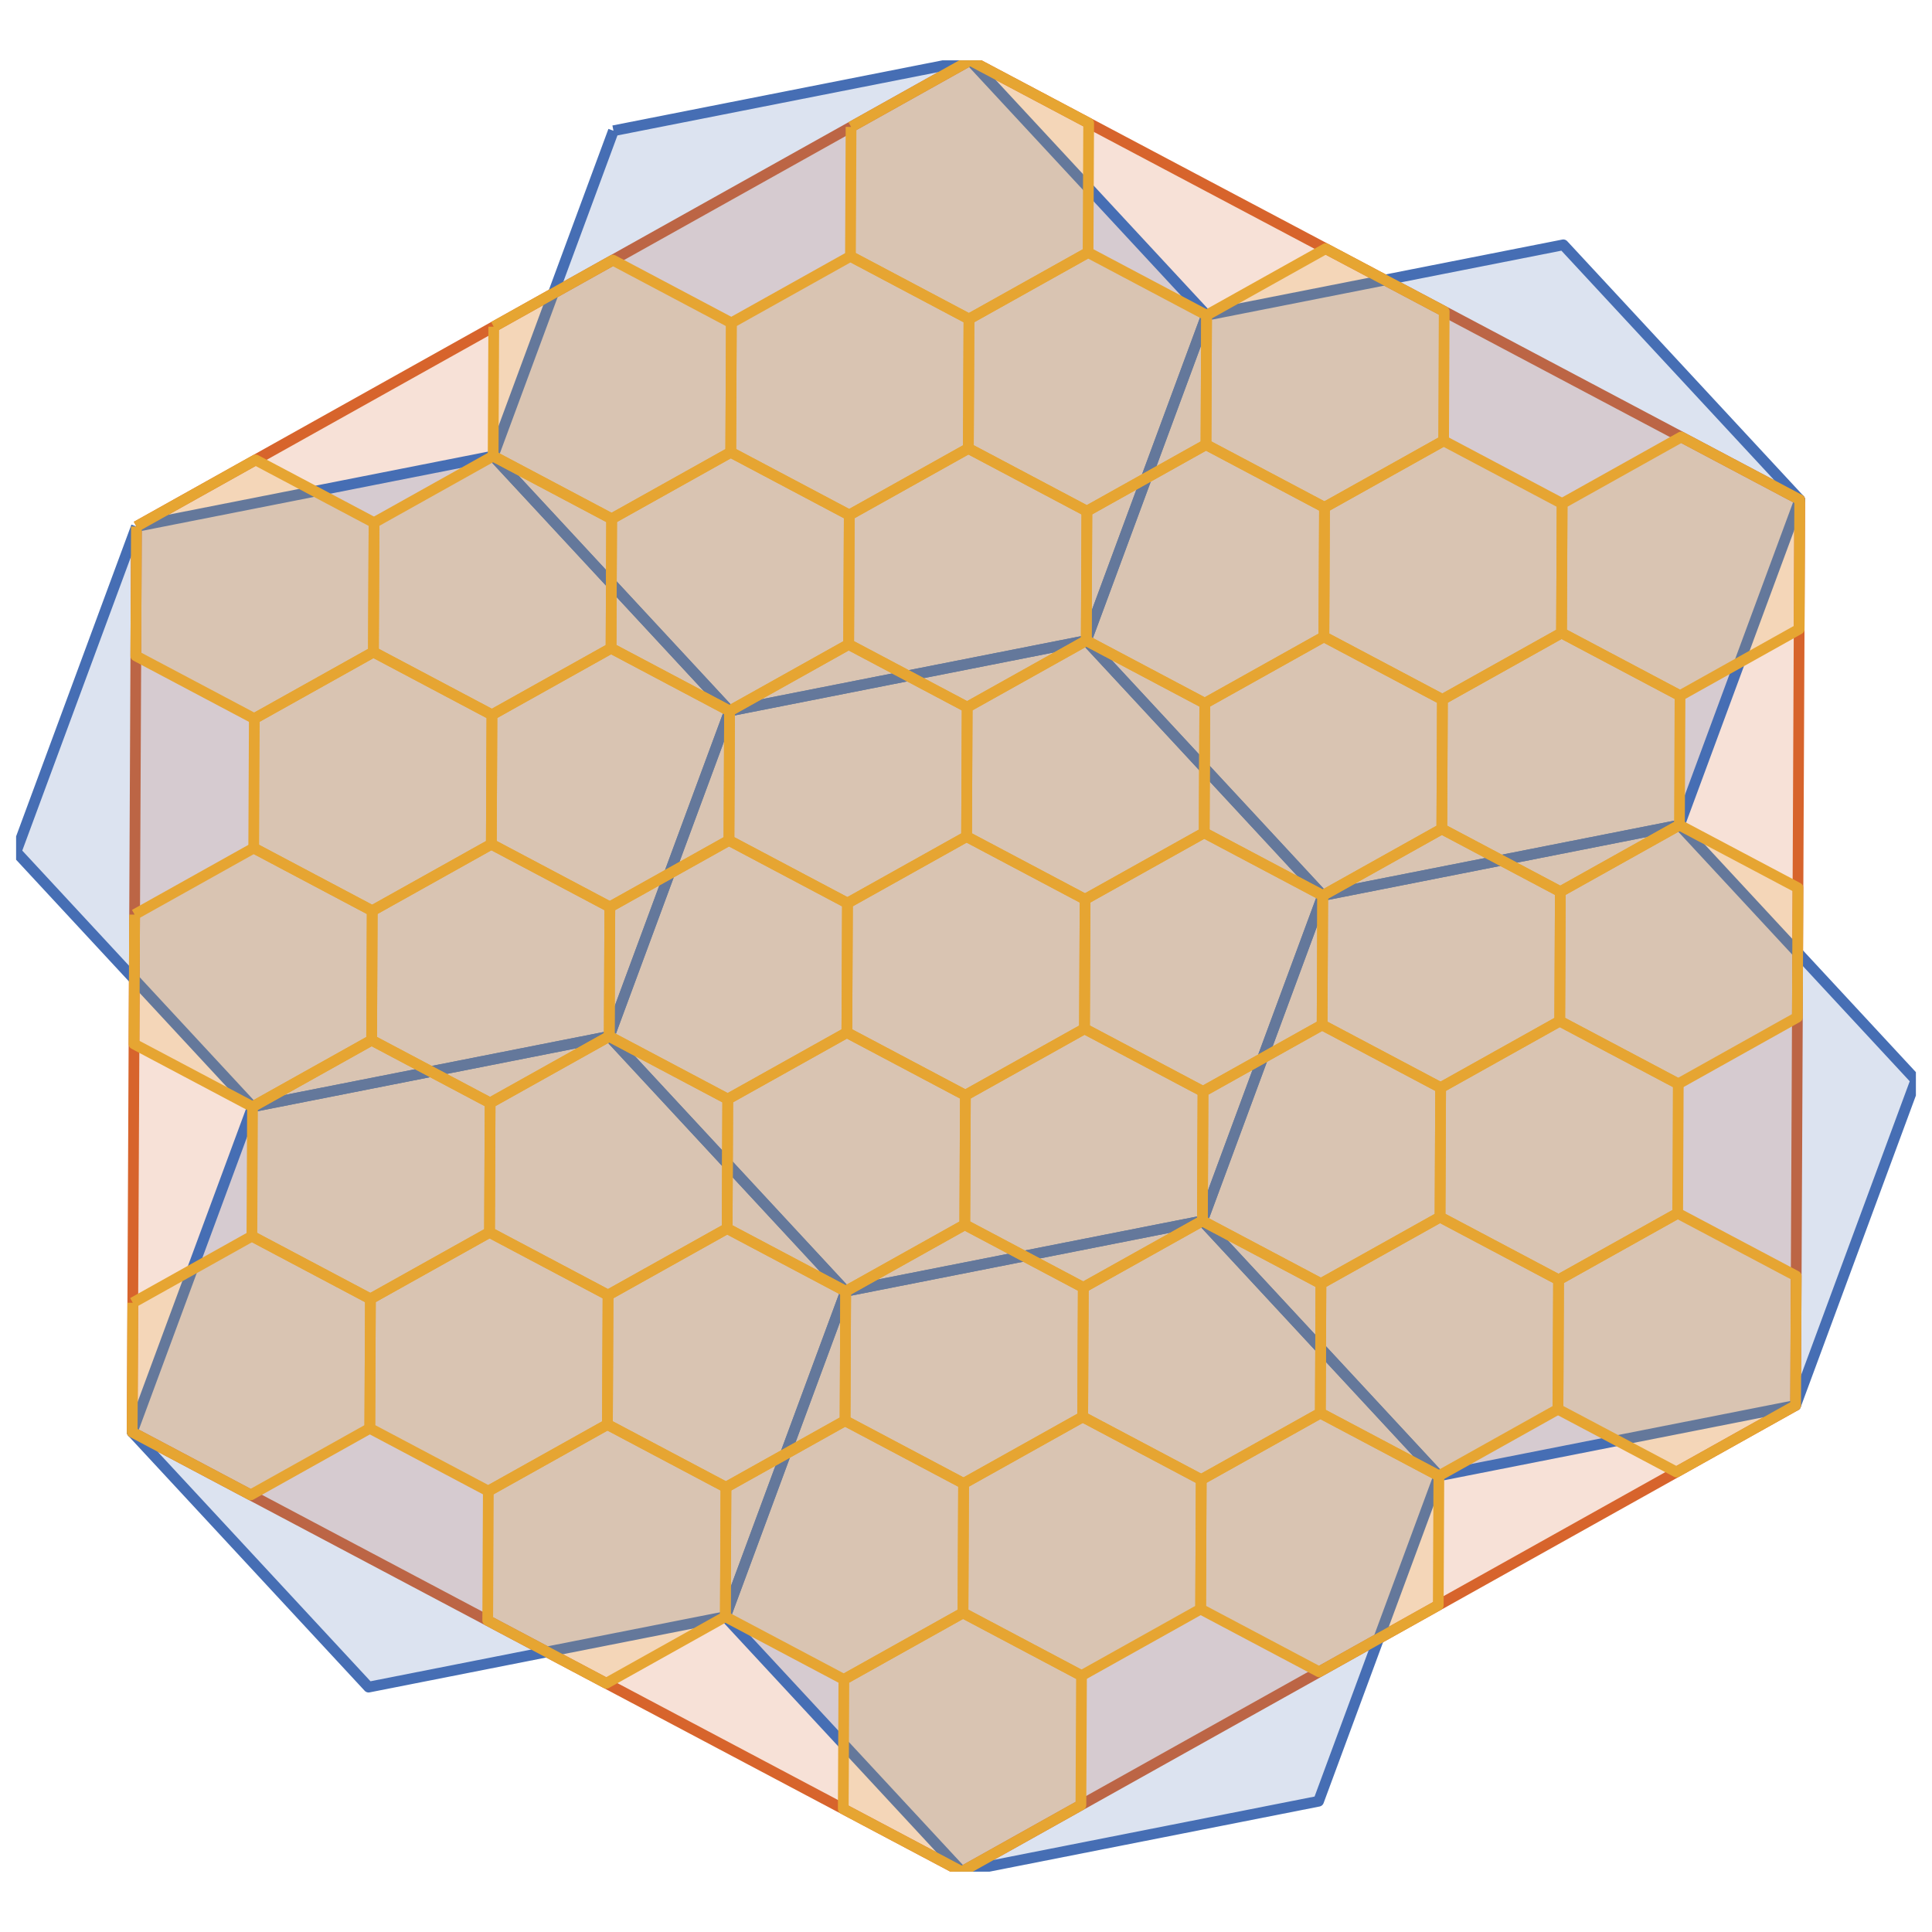 <?xml version="1.0" encoding="utf-8" standalone="no"?>
<!DOCTYPE svg PUBLIC "-//W3C//DTD SVG 1.1//EN"
  "http://www.w3.org/Graphics/SVG/1.1/DTD/svg11.dtd">
<svg xmlns:xlink="http://www.w3.org/1999/xlink" width="360pt" height="360pt" viewBox="0 0 360 360" xmlns="http://www.w3.org/2000/svg" version="1.1">
 <defs>
  <style type="text/css">*{stroke-linejoin: round; stroke-linecap: butt}</style>
 </defs>
 <g id="figure_1">
  <g id="patch_1">
   <path d="M 0 360 
L 360 360 
L 360 0 
L 0 0 
z
" style="fill: #ffffff"/>
  </g>
  <g id="axes_1">
   <g id="PatchCollection_1">
    <defs>
     <path id="m32ef81c165" d="M 25.421 -261.897 
L 24.63 -93.141 
L 179.216 -11.242 
L 334.586 -98.12 
L 335.354 -266.88 
L 180.775 -348.758 
L 25.421 -261.897 
" style="stroke: #d7642c; stroke-width: 2"/>
    </defs>
    <g clip-path="url(#p35b8f550b8)">
     <use xlink:href="#m32ef81c165" x="0" y="360" style="fill: #d7642c; fill-opacity: 0.188; stroke: #d7642c; stroke-width: 2"/>
    </g>
   </g>
   <g id="PatchCollection_2">
    <path d="M 135.942 132.484 
L 113.523 193.109 
L 157.578 240.615 
L 224.052 227.494 
L 246.468 166.866 
L 202.413 119.363 
L 135.942 132.484 
" clip-path="url(#p35b8f550b8)" style="fill: #466eb4; fill-opacity: 0.188; stroke: #466eb4; stroke-width: 2"/>
    <path d="M 224.828 58.741 
L 202.413 119.363 
L 246.468 166.866 
L 312.94 153.745 
L 335.354 93.12 
L 291.297 45.62 
L 224.828 58.741 
" clip-path="url(#p35b8f550b8)" style="fill: #466eb4; fill-opacity: 0.188; stroke: #466eb4; stroke-width: 2"/>
    <path d="M 246.468 166.866 
L 224.052 227.494 
L 268.11 275.002 
L 334.586 261.88 
L 357 201.25 
L 312.94 153.745 
L 246.468 166.866 
" clip-path="url(#p35b8f550b8)" style="fill: #466eb4; fill-opacity: 0.188; stroke: #466eb4; stroke-width: 2"/>
    <path d="M 47.051 206.231 
L 24.63 266.859 
L 68.683 314.369 
L 135.159 301.246 
L 157.578 240.615 
L 113.523 193.109 
L 47.051 206.231 
" clip-path="url(#p35b8f550b8)" style="fill: #466eb4; fill-opacity: 0.188; stroke: #466eb4; stroke-width: 2"/>
    <path d="M 25.421 98.103 
L 3 158.726 
L 47.051 206.231 
L 113.523 193.109 
L 135.942 132.484 
L 91.89 84.982 
L 25.421 98.103 
" clip-path="url(#p35b8f550b8)" style="fill: #466eb4; fill-opacity: 0.188; stroke: #466eb4; stroke-width: 2"/>
    <path d="M 114.308 24.363 
L 91.89 84.982 
L 135.942 132.484 
L 202.413 119.363 
L 224.828 58.741 
L 180.775 11.242 
L 114.308 24.363 
" clip-path="url(#p35b8f550b8)" style="fill: #466eb4; fill-opacity: 0.188; stroke: #466eb4; stroke-width: 2"/>
    <path d="M 157.578 240.615 
L 135.159 301.246 
L 179.216 348.758 
L 245.693 335.635 
L 268.11 275.002 
L 224.052 227.494 
L 157.578 240.615 
" clip-path="url(#p35b8f550b8)" style="fill: #466eb4; fill-opacity: 0.188; stroke: #466eb4; stroke-width: 2"/>
   </g>
   <g id="PatchCollection_3">
    <path d="M 224.163 203.385 
L 224.052 227.494 
L 246.136 239.193 
L 268.331 226.782 
L 268.441 202.673 
L 246.357 190.974 
L 224.163 203.385 
" clip-path="url(#p35b8f550b8)" style="fill: #e6a532; fill-opacity: 0.188; stroke: #e6a532; stroke-width: 2"/>
    <path d="M 224.496 131.06 
L 224.385 155.168 
L 246.468 166.866 
L 268.662 154.456 
L 268.773 130.349 
L 246.689 118.651 
L 224.496 131.06 
" clip-path="url(#p35b8f550b8)" style="fill: #e6a532; fill-opacity: 0.188; stroke: #e6a532; stroke-width: 2"/>
    <path d="M 135.606 204.808 
L 135.494 228.917 
L 157.578 240.615 
L 179.773 228.205 
L 179.884 204.096 
L 157.801 192.398 
L 135.606 204.808 
" clip-path="url(#p35b8f550b8)" style="fill: #e6a532; fill-opacity: 0.188; stroke: #e6a532; stroke-width: 2"/>
    <path d="M 135.942 132.484 
L 135.83 156.591 
L 157.913 168.289 
L 180.107 155.88 
L 180.219 131.772 
L 158.136 120.074 
L 135.942 132.484 
" clip-path="url(#p35b8f550b8)" style="fill: #e6a532; fill-opacity: 0.188; stroke: #e6a532; stroke-width: 2"/>
    <path d="M 157.243 312.946 
L 157.131 337.057 
L 179.216 348.758 
L 201.412 336.346 
L 201.523 312.235 
L 179.439 300.535 
L 157.243 312.946 
" clip-path="url(#p35b8f550b8)" style="fill: #e6a532; fill-opacity: 0.188; stroke: #e6a532; stroke-width: 2"/>
    <path d="M 25.082 170.424 
L 24.969 194.532 
L 47.051 206.231 
L 69.246 193.821 
L 69.358 169.713 
L 47.277 158.015 
L 25.082 170.424 
" clip-path="url(#p35b8f550b8)" style="fill: #e6a532; fill-opacity: 0.188; stroke: #e6a532; stroke-width: 2"/>
    <path d="M 91.665 133.196 
L 91.553 157.303 
L 113.635 169.001 
L 135.83 156.591 
L 135.942 132.484 
L 113.86 120.786 
L 91.665 133.196 
" clip-path="url(#p35b8f550b8)" style="fill: #e6a532; fill-opacity: 0.188; stroke: #e6a532; stroke-width: 2"/>
    <path d="M 290.416 238.481 
L 290.305 262.591 
L 312.391 274.291 
L 334.586 261.88 
L 334.695 237.77 
L 312.61 226.071 
L 290.416 238.481 
" clip-path="url(#p35b8f550b8)" style="fill: #e6a532; fill-opacity: 0.188; stroke: #e6a532; stroke-width: 2"/>
    <path d="M 291.077 93.832 
L 290.967 117.939 
L 313.05 129.637 
L 335.244 117.227 
L 335.354 93.12 
L 313.27 81.423 
L 291.077 93.832 
" clip-path="url(#p35b8f550b8)" style="fill: #e6a532; fill-opacity: 0.188; stroke: #e6a532; stroke-width: 2"/>
    <path d="M 69.021 242.038 
L 68.908 266.148 
L 90.992 277.847 
L 113.187 265.437 
L 113.299 241.327 
L 91.216 229.628 
L 69.021 242.038 
" clip-path="url(#p35b8f550b8)" style="fill: #e6a532; fill-opacity: 0.188; stroke: #e6a532; stroke-width: 2"/>
    <path d="M 113.972 96.68 
L 113.86 120.786 
L 135.942 132.484 
L 158.136 120.074 
L 158.248 95.968 
L 136.165 84.271 
L 113.972 96.68 
" clip-path="url(#p35b8f550b8)" style="fill: #e6a532; fill-opacity: 0.188; stroke: #e6a532; stroke-width: 2"/>
    <path d="M 224.828 58.741 
L 224.717 82.847 
L 246.8 94.544 
L 268.994 82.135 
L 269.104 58.029 
L 247.021 46.332 
L 224.828 58.741 
" clip-path="url(#p35b8f550b8)" style="fill: #e6a532; fill-opacity: 0.188; stroke: #e6a532; stroke-width: 2"/>
    <path d="M 113.299 241.327 
L 113.187 265.437 
L 135.271 277.136 
L 157.466 264.725 
L 157.578 240.615 
L 135.494 228.917 
L 113.299 241.327 
" clip-path="url(#p35b8f550b8)" style="fill: #e6a532; fill-opacity: 0.188; stroke: #e6a532; stroke-width: 2"/>
    <path d="M 91.328 205.519 
L 91.216 229.628 
L 113.299 241.327 
L 135.494 228.917 
L 135.606 204.808 
L 113.523 193.109 
L 91.328 205.519 
" clip-path="url(#p35b8f550b8)" style="fill: #e6a532; fill-opacity: 0.188; stroke: #e6a532; stroke-width: 2"/>
    <path d="M 268.773 130.349 
L 268.662 154.456 
L 290.746 166.154 
L 312.94 153.745 
L 313.05 129.637 
L 290.967 117.939 
L 268.773 130.349 
" clip-path="url(#p35b8f550b8)" style="fill: #e6a532; fill-opacity: 0.188; stroke: #e6a532; stroke-width: 2"/>
    <path d="M 47.389 133.907 
L 47.277 158.015 
L 69.358 169.713 
L 91.553 157.303 
L 91.665 133.196 
L 69.584 121.498 
L 47.389 133.907 
" clip-path="url(#p35b8f550b8)" style="fill: #e6a532; fill-opacity: 0.188; stroke: #e6a532; stroke-width: 2"/>
    <path d="M 158.582 23.651 
L 158.471 47.756 
L 180.553 59.453 
L 202.746 47.044 
L 202.857 22.939 
L 180.775 11.242 
L 158.582 23.651 
" clip-path="url(#p35b8f550b8)" style="fill: #e6a532; fill-opacity: 0.188; stroke: #e6a532; stroke-width: 2"/>
    <path d="M 69.696 97.391 
L 69.584 121.498 
L 91.665 133.196 
L 113.86 120.786 
L 113.972 96.68 
L 91.89 84.982 
L 69.696 97.391 
" clip-path="url(#p35b8f550b8)" style="fill: #e6a532; fill-opacity: 0.188; stroke: #e6a532; stroke-width: 2"/>
    <path d="M 246.468 166.866 
L 246.357 190.974 
L 268.441 202.673 
L 290.636 190.263 
L 290.746 166.154 
L 268.662 154.456 
L 246.468 166.866 
" clip-path="url(#p35b8f550b8)" style="fill: #e6a532; fill-opacity: 0.188; stroke: #e6a532; stroke-width: 2"/>
    <path d="M 135.271 277.136 
L 135.159 301.246 
L 157.243 312.946 
L 179.439 300.535 
L 179.55 276.425 
L 157.466 264.725 
L 135.271 277.136 
" clip-path="url(#p35b8f550b8)" style="fill: #e6a532; fill-opacity: 0.188; stroke: #e6a532; stroke-width: 2"/>
    <path d="M 92.002 60.877 
L 91.89 84.982 
L 113.972 96.68 
L 136.165 84.271 
L 136.277 60.165 
L 114.196 48.468 
L 92.002 60.877 
" clip-path="url(#p35b8f550b8)" style="fill: #e6a532; fill-opacity: 0.188; stroke: #e6a532; stroke-width: 2"/>
    <path d="M 268.441 202.673 
L 268.331 226.782 
L 290.416 238.481 
L 312.61 226.071 
L 312.72 201.962 
L 290.636 190.263 
L 268.441 202.673 
" clip-path="url(#p35b8f550b8)" style="fill: #e6a532; fill-opacity: 0.188; stroke: #e6a532; stroke-width: 2"/>
    <path d="M 246.136 239.193 
L 246.025 263.303 
L 268.11 275.002 
L 290.305 262.591 
L 290.416 238.481 
L 268.331 226.782 
L 246.136 239.193 
" clip-path="url(#p35b8f550b8)" style="fill: #e6a532; fill-opacity: 0.188; stroke: #e6a532; stroke-width: 2"/>
    <path d="M 202.524 95.256 
L 202.413 119.363 
L 224.496 131.06 
L 246.689 118.651 
L 246.8 94.544 
L 224.717 82.847 
L 202.524 95.256 
" clip-path="url(#p35b8f550b8)" style="fill: #e6a532; fill-opacity: 0.188; stroke: #e6a532; stroke-width: 2"/>
    <path d="M 202.19 167.578 
L 202.079 191.686 
L 224.163 203.385 
L 246.357 190.974 
L 246.468 166.866 
L 224.385 155.168 
L 202.19 167.578 
" clip-path="url(#p35b8f550b8)" style="fill: #e6a532; fill-opacity: 0.188; stroke: #e6a532; stroke-width: 2"/>
    <path d="M 69.358 169.713 
L 69.246 193.821 
L 91.328 205.519 
L 113.523 193.109 
L 113.635 169.001 
L 91.553 157.303 
L 69.358 169.713 
" clip-path="url(#p35b8f550b8)" style="fill: #e6a532; fill-opacity: 0.188; stroke: #e6a532; stroke-width: 2"/>
    <path d="M 136.277 60.165 
L 136.165 84.271 
L 158.248 95.968 
L 180.441 83.559 
L 180.553 59.453 
L 158.471 47.756 
L 136.277 60.165 
" clip-path="url(#p35b8f550b8)" style="fill: #e6a532; fill-opacity: 0.188; stroke: #e6a532; stroke-width: 2"/>
    <path d="M 157.913 168.289 
L 157.801 192.398 
L 179.884 204.096 
L 202.079 191.686 
L 202.19 167.578 
L 180.107 155.88 
L 157.913 168.289 
" clip-path="url(#p35b8f550b8)" style="fill: #e6a532; fill-opacity: 0.188; stroke: #e6a532; stroke-width: 2"/>
    <path d="M 90.992 277.847 
L 90.879 301.958 
L 112.963 313.657 
L 135.159 301.246 
L 135.271 277.136 
L 113.187 265.437 
L 90.992 277.847 
" clip-path="url(#p35b8f550b8)" style="fill: #e6a532; fill-opacity: 0.188; stroke: #e6a532; stroke-width: 2"/>
    <path d="M 223.83 275.713 
L 223.719 299.824 
L 245.804 311.524 
L 268 299.113 
L 268.11 275.002 
L 246.025 263.303 
L 223.83 275.713 
" clip-path="url(#p35b8f550b8)" style="fill: #e6a532; fill-opacity: 0.188; stroke: #e6a532; stroke-width: 2"/>
    <path d="M 158.248 95.968 
L 158.136 120.074 
L 180.219 131.772 
L 202.413 119.363 
L 202.524 95.256 
L 180.441 83.559 
L 158.248 95.968 
" clip-path="url(#p35b8f550b8)" style="fill: #e6a532; fill-opacity: 0.188; stroke: #e6a532; stroke-width: 2"/>
    <path d="M 246.8 94.544 
L 246.689 118.651 
L 268.773 130.349 
L 290.967 117.939 
L 291.077 93.832 
L 268.994 82.135 
L 246.8 94.544 
" clip-path="url(#p35b8f550b8)" style="fill: #e6a532; fill-opacity: 0.188; stroke: #e6a532; stroke-width: 2"/>
    <path d="M 201.857 239.904 
L 201.746 264.014 
L 223.83 275.713 
L 246.025 263.303 
L 246.136 239.193 
L 224.052 227.494 
L 201.857 239.904 
" clip-path="url(#p35b8f550b8)" style="fill: #e6a532; fill-opacity: 0.188; stroke: #e6a532; stroke-width: 2"/>
    <path d="M 113.635 169.001 
L 113.523 193.109 
L 135.606 204.808 
L 157.801 192.398 
L 157.913 168.289 
L 135.83 156.591 
L 113.635 169.001 
" clip-path="url(#p35b8f550b8)" style="fill: #e6a532; fill-opacity: 0.188; stroke: #e6a532; stroke-width: 2"/>
    <path d="M 157.578 240.615 
L 157.466 264.725 
L 179.55 276.425 
L 201.746 264.014 
L 201.857 239.904 
L 179.773 228.205 
L 157.578 240.615 
" clip-path="url(#p35b8f550b8)" style="fill: #e6a532; fill-opacity: 0.188; stroke: #e6a532; stroke-width: 2"/>
    <path d="M 180.219 131.772 
L 180.107 155.88 
L 202.19 167.578 
L 224.385 155.168 
L 224.496 131.06 
L 202.413 119.363 
L 180.219 131.772 
" clip-path="url(#p35b8f550b8)" style="fill: #e6a532; fill-opacity: 0.188; stroke: #e6a532; stroke-width: 2"/>
    <path d="M 179.55 276.425 
L 179.439 300.535 
L 201.523 312.235 
L 223.719 299.824 
L 223.83 275.713 
L 201.746 264.014 
L 179.55 276.425 
" clip-path="url(#p35b8f550b8)" style="fill: #e6a532; fill-opacity: 0.188; stroke: #e6a532; stroke-width: 2"/>
    <path d="M 179.884 204.096 
L 179.773 228.205 
L 201.857 239.904 
L 224.052 227.494 
L 224.163 203.385 
L 202.079 191.686 
L 179.884 204.096 
" clip-path="url(#p35b8f550b8)" style="fill: #e6a532; fill-opacity: 0.188; stroke: #e6a532; stroke-width: 2"/>
    <path d="M 25.421 98.103 
L 25.308 122.21 
L 47.389 133.907 
L 69.584 121.498 
L 69.696 97.391 
L 47.615 85.694 
L 25.421 98.103 
" clip-path="url(#p35b8f550b8)" style="fill: #e6a532; fill-opacity: 0.188; stroke: #e6a532; stroke-width: 2"/>
    <path d="M 24.743 242.75 
L 24.63 266.859 
L 46.713 278.558 
L 68.908 266.148 
L 69.021 242.038 
L 46.938 230.339 
L 24.743 242.75 
" clip-path="url(#p35b8f550b8)" style="fill: #e6a532; fill-opacity: 0.188; stroke: #e6a532; stroke-width: 2"/>
    <path d="M 47.051 206.231 
L 46.938 230.339 
L 69.021 242.038 
L 91.216 229.628 
L 91.328 205.519 
L 69.246 193.821 
L 47.051 206.231 
" clip-path="url(#p35b8f550b8)" style="fill: #e6a532; fill-opacity: 0.188; stroke: #e6a532; stroke-width: 2"/>
    <path d="M 180.553 59.453 
L 180.441 83.559 
L 202.524 95.256 
L 224.717 82.847 
L 224.828 58.741 
L 202.746 47.044 
L 180.553 59.453 
" clip-path="url(#p35b8f550b8)" style="fill: #e6a532; fill-opacity: 0.188; stroke: #e6a532; stroke-width: 2"/>
    <path d="M 290.746 166.154 
L 290.636 190.263 
L 312.72 201.962 
L 334.915 189.551 
L 335.025 165.443 
L 312.94 153.745 
L 290.746 166.154 
" clip-path="url(#p35b8f550b8)" style="fill: #e6a532; fill-opacity: 0.188; stroke: #e6a532; stroke-width: 2"/>
   </g>
  </g>
 </g>
 <defs>
  <clipPath id="p35b8f550b8">
   <rect x="3" y="11.242" width="354" height="337.515"/>
  </clipPath>
 </defs>
</svg>
